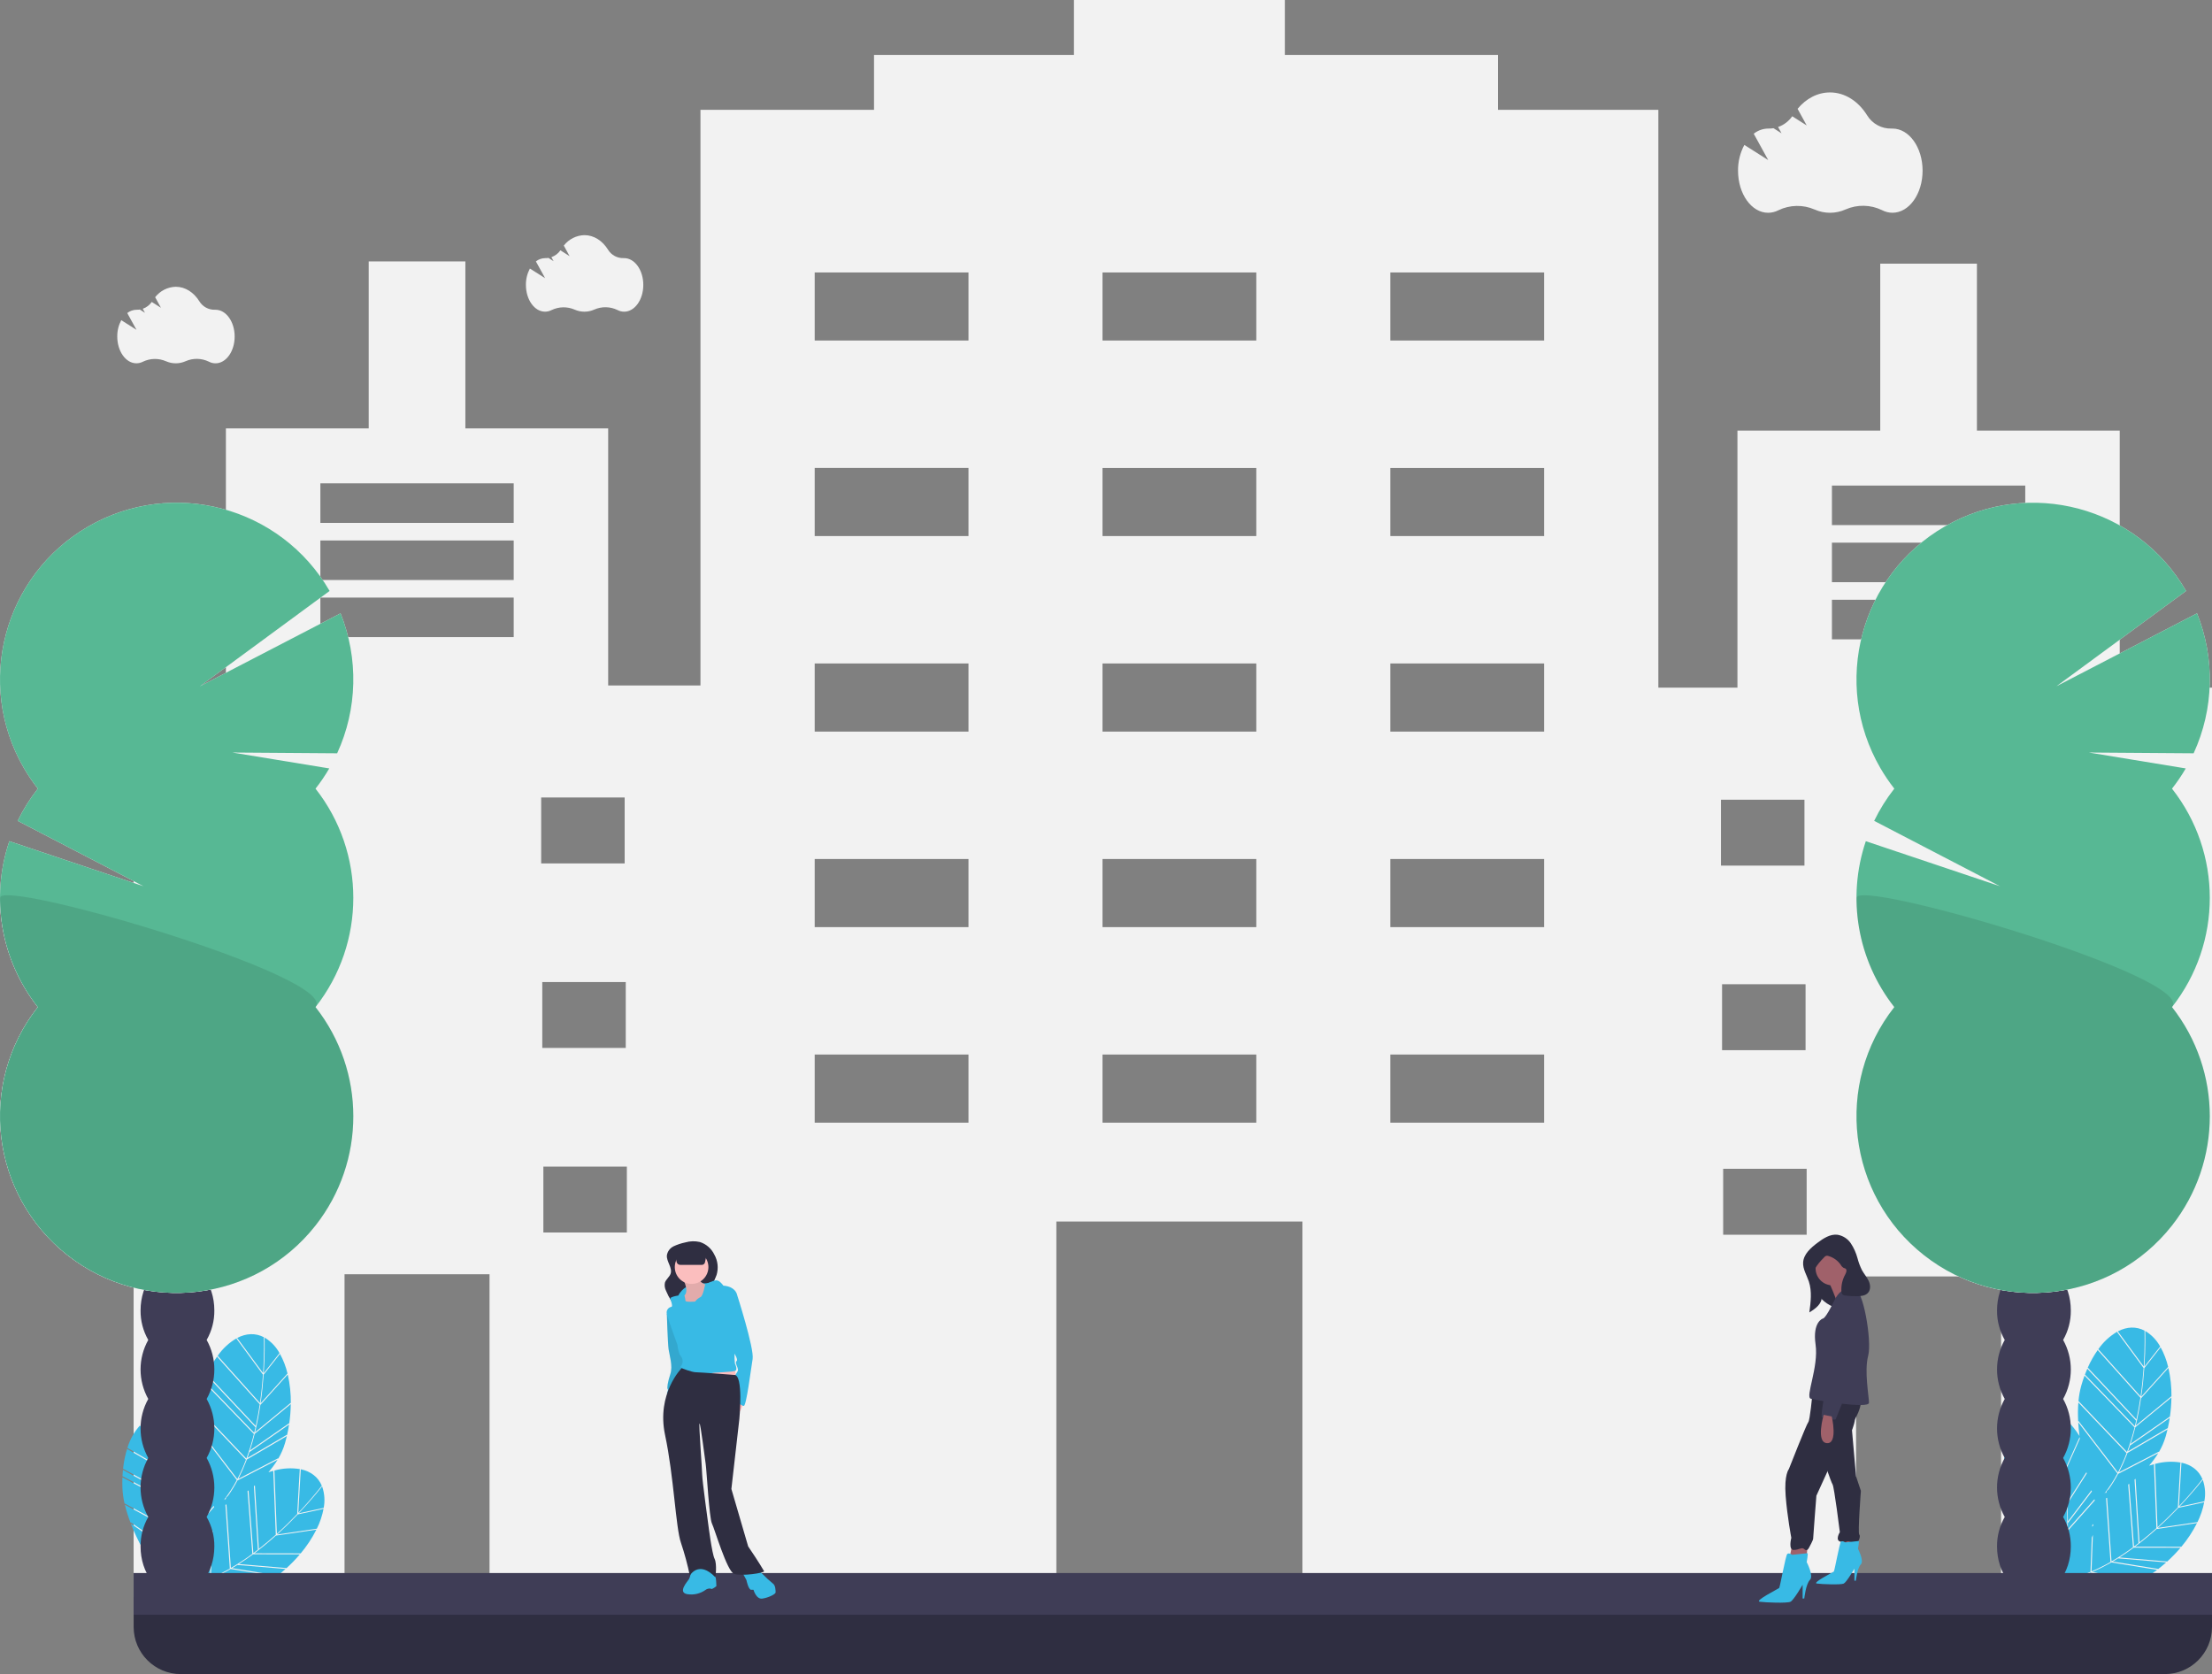 <?xml version="1.0" encoding="UTF-8"?><svg id="Layer_1" xmlns="http://www.w3.org/2000/svg" viewBox="0 0 1006.82 762"><rect x="0" y="0" width="1006.82" height="762" fill="#808080" stroke="none"/><defs><style>.cls-1{fill:#f2f2f2;}.cls-2{fill:#fbbebe;}.cls-3{fill:#a0616a;}.cls-4{fill:#3f3d56;}.cls-5{fill:#38bae5;}.cls-6{fill:#57b894;}.cls-7{fill:#2f2e41;}.cls-8{isolation:isolate;opacity:.1;}</style></defs><path class="cls-1" d="M964.82,313v-117h-65V120h-44v76h-65v117h-36V50h-73V25h-97V0h-96V25h-91v25h-79V312h-42v-117h-65V119h-44v76H102.82v117H60.82v415h96v-147h66v147H480.82v-171h112v171h156v1h96v-147h66v147h96V313h-42ZM95.32,363h38v30h-38v-30Zm.5,84h38v30h-38v-30Zm38.5,114h-38v-30h38v30Zm99.5-271h-88v-18h88v18Zm0-26h-88v-18h88v18Zm0-26h-88v-18h88v18Zm12.5,125h38v30h-38v-30Zm.5,84h38v30h-38v-30Zm38.5,114h-38v-30h38v30Zm155.5-50h-70v-31h70v31Zm0-89h-70v-31h70v31Zm0-89h-70v-31h70v31Zm0-89h-70v-31h70v31Zm0-89h-70v-31h70v31Zm131,356h-70v-31h70v31Zm0-89h-70v-31h70v31Zm0-89h-70v-31h70v31Zm0-89h-70v-31h70v31Zm0-89h-70v-31h70v31Zm131,356h-70v-31h70v31Zm0-89h-70v-31h70v31Zm0-89h-70v-31h70v31Zm0-89h-70v-31h70v31Zm0-89h-70v-31h70v31Zm80.5,209h38v30h-38v-30Zm.5,84h38v30h-38v-30Zm38.5,114h-38v-30h38v30Zm99.5-271h-88v-18h88v18Zm0-26h-88v-18h88v18Zm0-26h-88v-18h88v18Zm12.5,125h38v30h-38v-30Zm.5,84h38v30h-38v-30Zm38.5,114h-38v-30h38v30Z"/><path class="cls-5" d="M120.01,625.71c-.28,3.96-.72,8.38-1.39,13.03l12.23-13.56,.07,.23c-.75-3.26-1.95-6.4-3.58-9.33l.08,.21-7.4,9.42Z"/><path class="cls-5" d="M120.06,625.02l7.17-9.12c-1.53-2.78-3.73-5.13-6.41-6.83-.13-.08-.26-.15-.4-.22,.04,1.08,.23,7.4-.36,16.18Z"/><path class="cls-5" d="M113.59,660.78c-.32,.96-.64,1.9-.98,2.83l18-10.56,.03,.26c.38-1.64,.69-3.28,.94-4.92l-17.98,12.51-.02-.12Z"/><path class="cls-5" d="M116.1,651.92l16.22-13.37,.05,.25c.06-4.42-.41-8.83-1.39-13.15l-12.46,13.82c-.65,4.35-1.46,8.51-2.41,12.45Z"/><path class="cls-5" d="M118.23,639.21l-19.4-21.65,.1-.24c-1.82,2.57-3.38,5.31-4.66,8.2l22.14,23.57c.76-3.44,1.35-6.77,1.81-9.88Z"/><path class="cls-5" d="M94.07,625.99h0c.04-.08,.07-.17,.1-.25l-.1,.25Z"/><path class="cls-5" d="M92.99,628.65l-.1,.25c.03-.09,.07-.16,.1-.25h0Z"/><path class="cls-5" d="M116.29,649.66l-22.22-23.66c-.38,.86-.74,1.75-1.08,2.66l22.71,23.51c.21-.84,.4-1.67,.59-2.5Z"/><path class="cls-5" d="M131.63,648.08c.44-2.98,.68-5.98,.72-8.99l-16.43,13.55c-.65,2.63-1.37,5.16-2.15,7.58l17.83-12.41,.03,.26Z"/><path class="cls-5" d="M90.04,649.76l17.99,23.47c1.48-2.86,2.78-5.8,3.91-8.81l-21.95-23.05c-.22,2.88-.24,5.78-.07,8.66l.12-.26Z"/><path class="cls-5" d="M120.09,608.81l.16-.07c-3.94-2.1-8.2-1.88-12.29,.26l11.78,16c.63-9.5,.35-16.09,.35-16.19Z"/><path class="cls-5" d="M112.03,665.18c-1.03,2.71-2.21,5.36-3.53,7.95l18.09-9.36,.02,.26c1.36-2.3,2.43-4.77,3.17-7.34,.29-1.01,.55-2.03,.79-3.04l-18.22,10.68c-.11,.29-.21,.57-.32,.86Z"/><path class="cls-5" d="M119.7,625.71l-12.05-16.37,.11-.23c-3.45,2-6.41,4.73-8.68,8.01l19.24,21.47c.67-4.6,1.1-8.97,1.37-12.88Z"/><path class="cls-5" d="M112.14,663.89c1.34-3.66,2.49-7.39,3.43-11.17l-22.77-23.57c-.54,1.47-1.04,3-1.49,4.59-.63,2.28-1.05,4.61-1.26,6.97l22.07,23.19h.02Z"/><path class="cls-5" d="M135.52,689.32c-2.74,2.87-5.9,6-9.38,9.15l18.06-2.65-.09,.22c1.51-2.99,2.58-6.18,3.2-9.47l-.08,.22-11.71,2.53Z"/><path class="cls-5" d="M146.76,677c-.05-.14-.11-.28-.16-.43-.66,.85-4.55,5.85-10.6,12.23l11.34-2.45c.6-3.12,.4-6.33-.58-9.35Z"/><path class="cls-5" d="M108.21,712.23c-.85,.54-1.71,1.06-2.55,1.55l20.6,3.35-.15,.22c1.34-1.02,2.62-2.09,3.86-3.19l-21.83-1.83,.06-.1Z"/><path class="cls-5" d="M115.79,707.01l21.02,.04-.12,.22c2.86-3.37,5.32-7.07,7.31-11.01l-18.41,2.7c-3.28,2.94-6.55,5.62-9.8,8.05Z"/><path class="cls-5" d="M108.7,711.92l21.64,1.82-.14,.22c2.24-2.01,4.34-4.17,6.29-6.46l-21.3-.04c-2.18,1.61-4.34,3.1-6.49,4.47Z"/><path class="cls-5" d="M82.19,722.63c.15-.16,.32-.32,.48-.49,4.41-.7,8.73-1.94,12.84-3.67l.59-15.6c.17-.4,.34-.8,.51-1.2l-.63,16.6c2.96-1.26,5.84-2.69,8.63-4.29l-2.01-29c.15-.08,.31-.16,.47-.25l2.01,28.96h.02c3.37-1.96,6.63-4.1,9.76-6.42l-2.19-28.54c.15-.11,.31-.22,.46-.34l2.19,28.53c.69-.51,1.38-1.03,2.05-1.55l-1.81-28.89c.15-.13,.31-.25,.46-.38l1.81,28.91c2.78-2.17,5.36-4.35,7.7-6.45l-1.14-29.05,.24-.12c-.81,.21-1.63,.46-2.45,.73,1.55-1.78,2.95-3.68,4.18-5.7l-18.27,9.45c-1.26,2.4-2.69,4.72-4.26,6.93-.33,.31-.65,.62-.97,.94l.02,.35c-.15,.2-.3,.39-.45,.59l-.03-.47c-.23,.24-.46,.49-.68,.73,2.31-2.89,4.34-5.99,6.06-9.27l-17.86-23.3c.12,2.08,.33,4.18,.59,6.26-1.66-2.7-3.67-5.16-5.99-7.31l.14,.18-4.13,11.24c.96,3.85,1.91,8.19,2.7,12.82l7.33-16.44c.03,.26,.07,.51,.1,.77l-7.32,16.4c.72,4.34,1.24,8.54,1.55,12.59l8.78-13.79c.05,.2,.1,.4,.15,.59l-8.88,13.94c.19,2.7,.29,5.33,.3,7.87l10.73-14.16c.06,.19,.11,.37,.17,.55l-10.85,14.31-.05-.11c0,1.01-.02,2.01-.05,2.99l12.11-13.63c.06,.19,.12,.36,.18,.52l-12.32,13.87c-.01,.3-.02,.61-.04,.91-.14,2.9-.45,5.78-.9,8.65l1.17-1.18c-.22,.46-.44,.91-.65,1.36l-.66,.67c-.08,.44-.16,.87-.25,1.3-.25,.54-.48,1.06-.71,1.58,.22-.98,.42-1.97,.6-2.97l-24.18-16.64c6.31,16.14,18.19,31.5,18.95,32.47,.62-1.15,1.18-2.34,1.69-3.55,.15-.01,.3-.03,.45-.04-.06,.15-.13,.3-.19,.44-.08,0-.15,.02-.23,.03,.06,.02,.13,.04,.19,.05-.36,.85-.74,1.68-1.14,2.48,.53-.47,1.33-1.22,2.29-2.18,5.69,1.45,21.01,4.56,34.12-.03l-20.1-4.37c-4.3,1.82-8.81,3.1-13.43,3.8Zm14.12-25.43l.48-.49-.03,.73-.48,.49,.03-.73Z"/><path class="cls-5" d="M146.36,676.35l.17,.05c-1.69-4.13-5.12-6.68-9.63-7.64l-1.13,19.84c6.55-6.91,10.54-12.17,10.59-12.24Z"/><path class="cls-5" d="M104.2,714.62c-2.52,1.43-5.12,2.72-7.79,3.87l19.91,4.33-.15,.21c2.52-.9,4.91-2.12,7.13-3.63,.87-.6,1.72-1.21,2.55-1.84l-20.85-3.39c-.26,.15-.53,.31-.79,.46Z"/><path class="cls-5" d="M126.01,698.16c3.45-3.12,6.57-6.21,9.27-9.04l1.16-20.29,.24-.11c-3.93-.66-7.96-.45-11.79,.63l1.13,28.81Z"/><path class="cls-5" d="M84.38,649.19c-2.31-2.18-5.14-3.73-8.21-4.52-.15-.03-.3-.06-.45-.09,.37,1.01,2.5,6.97,4.66,15.5l4-10.89Z"/><path class="cls-5" d="M83.03,674.14l-25.14-14.59,.02-.26c-.94,3.01-1.58,6.1-1.89,9.23l28.34,15.58c-.34-3.51-.81-6.86-1.33-9.95Z"/><path class="cls-5" d="M55.96,669.05h0c0-.09,.01-.18,.02-.27l-.02,.27Z"/><path class="cls-5" d="M55.76,671.91l-.02,.27c0-.09,.01-.18,.02-.27h0Z"/><path class="cls-5" d="M84.41,684.68l-28.45-15.63c-.09,.93-.16,1.89-.21,2.86l28.87,15.34c-.06-.86-.13-1.72-.21-2.56Z"/><path class="cls-5" d="M84.84,700.07l-28-15.14c.68,2.81,1.56,5.57,2.61,8.26l.04-.29,24.36,16.76c.52-3.17,.85-6.38,.99-9.59Z"/><path class="cls-5" d="M75.41,644.66l.13-.12c-4.4-.78-8.38,.75-11.61,4.04l16.15,11.58c-2.33-9.23-4.64-15.41-4.67-15.5Z"/><path class="cls-5" d="M80.25,660.85l-16.52-11.84,.04-.26c-2.66,2.96-4.64,6.48-5.78,10.3l24.94,14.47c-.79-4.58-1.73-8.87-2.68-12.67Z"/><path class="cls-5" d="M84.86,699.5c.14-3.9,.08-7.8-.2-11.68l-28.94-15.37c-.06,1.57-.06,3.18,0,4.83,.11,2.36,.43,4.71,.96,7.02l28.16,15.23h.01Z"/><path class="cls-5" d="M976.01,622.71c-.28,3.96-.72,8.38-1.39,13.03l12.23-13.56,.07,.23c-.75-3.26-1.95-6.4-3.58-9.33l.08,.21-7.4,9.42Z"/><path class="cls-5" d="M976.06,622.02l7.17-9.12c-1.53-2.78-3.73-5.13-6.41-6.83-.13-.08-.26-.15-.4-.22,.04,1.08,.23,7.4-.36,16.18Z"/><path class="cls-5" d="M969.59,657.78c-.32,.96-.64,1.9-.98,2.83l18-10.56,.03,.26c.38-1.64,.69-3.28,.94-4.92l-17.98,12.51-.02-.12Z"/><path class="cls-5" d="M972.1,648.92l16.22-13.37,.05,.25c.06-4.42-.41-8.83-1.39-13.15l-12.46,13.82c-.65,4.35-1.46,8.51-2.41,12.45Z"/><path class="cls-5" d="M974.23,636.21l-19.4-21.65,.1-.24c-1.82,2.57-3.38,5.31-4.66,8.2l22.14,23.57c.76-3.44,1.35-6.77,1.81-9.88Z"/><path class="cls-5" d="M950.07,622.99h0c.04-.08,.07-.17,.1-.25l-.1,.25Z"/><path class="cls-5" d="M972.29,646.66l-22.22-23.66c-.38,.86-.74,1.75-1.08,2.66l22.71,23.51c.21-.84,.4-1.67,.59-2.5Z"/><path class="cls-5" d="M948.99,625.65l-.1,.25c.03-.09,.07-.16,.1-.25h0Z"/><path class="cls-5" d="M987.63,645.08c.44-2.98,.68-5.98,.72-8.99l-16.43,13.55c-.65,2.63-1.37,5.16-2.15,7.58l17.83-12.41,.03,.26Z"/><path class="cls-5" d="M946.04,646.76l17.99,23.47c1.48-2.86,2.78-5.8,3.91-8.81l-21.95-23.05c-.22,2.88-.24,5.78-.07,8.66l.12-.26Z"/><path class="cls-5" d="M976.09,605.81l.16-.07c-3.94-2.1-8.2-1.88-12.29,.26l11.78,16c.63-9.5,.35-16.09,.35-16.19Z"/><path class="cls-5" d="M968.03,662.18c-1.03,2.71-2.21,5.36-3.53,7.95l18.09-9.36,.02,.26c1.36-2.3,2.43-4.77,3.17-7.34,.29-1.01,.55-2.03,.79-3.04l-18.22,10.68c-.11,.29-.21,.57-.32,.86Z"/><path class="cls-5" d="M975.7,622.71l-12.05-16.37,.11-.23c-3.45,2-6.41,4.73-8.68,8.01l19.24,21.47c.67-4.6,1.1-8.97,1.37-12.88Z"/><path class="cls-5" d="M968.14,660.89c1.34-3.66,2.49-7.39,3.43-11.17l-22.77-23.57c-.54,1.47-1.04,3-1.49,4.59-.63,2.28-1.05,4.61-1.26,6.97l22.07,23.19h.02Z"/><path class="cls-5" d="M991.52,686.32c-2.74,2.87-5.9,6-9.38,9.15l18.06-2.65-.09,.22c1.51-2.99,2.58-6.18,3.2-9.47l-.08,.22-11.71,2.53Z"/><path class="cls-5" d="M1002.76,674c-.05-.14-.11-.28-.16-.43-.66,.85-4.55,5.85-10.6,12.23l11.34-2.45c.6-3.12,.4-6.33-.58-9.35Z"/><path class="cls-5" d="M964.21,709.23c-.85,.54-1.71,1.06-2.55,1.55l20.6,3.35-.15,.22c1.34-1.02,2.62-2.09,3.86-3.19l-21.83-1.83,.06-.1Z"/><path class="cls-5" d="M971.79,704.01l21.02,.04-.12,.22c2.86-3.37,5.32-7.07,7.31-11.01l-18.41,2.7c-3.28,2.94-6.55,5.62-9.8,8.05Z"/><path class="cls-5" d="M964.7,708.92l21.64,1.82-.14,.22c2.24-2.01,4.34-4.17,6.29-6.46l-21.3-.04c-2.18,1.61-4.34,3.1-6.49,4.47Z"/><path class="cls-5" d="M938.19,719.63c.15-.16,.32-.32,.48-.49,4.41-.7,8.73-1.94,12.84-3.67l.59-15.6c.17-.4,.34-.8,.51-1.2l-.63,16.6c2.96-1.26,5.84-2.69,8.63-4.29l-2.01-29c.16-.08,.31-.16,.47-.25l2.01,28.96h.02c3.37-1.96,6.63-4.1,9.76-6.42l-2.19-28.54c.16-.11,.31-.22,.46-.34l2.19,28.53c.69-.51,1.38-1.03,2.05-1.55l-1.81-28.89c.15-.13,.31-.25,.46-.38l1.81,28.91c2.78-2.17,5.36-4.35,7.7-6.45l-1.14-29.05,.24-.12c-.81,.21-1.63,.46-2.45,.73,1.55-1.78,2.95-3.68,4.18-5.7l-18.27,9.45c-1.26,2.4-2.69,4.72-4.26,6.93-.33,.31-.65,.62-.97,.94l.02,.35c-.15,.2-.3,.39-.45,.59l-.03-.47c-.23,.24-.46,.49-.68,.73,2.31-2.89,4.34-5.99,6.06-9.27l-17.86-23.3c.12,2.08,.33,4.18,.59,6.26-1.66-2.7-3.67-5.16-5.99-7.31l.14,.18-4.13,11.24c.96,3.85,1.91,8.19,2.7,12.82l7.33-16.44c.03,.26,.07,.51,.1,.77l-7.32,16.4c.72,4.34,1.24,8.54,1.55,12.59l8.78-13.79c.05,.2,.1,.4,.15,.59l-8.88,13.94c.19,2.7,.29,5.33,.3,7.87l10.73-14.16c.06,.19,.11,.37,.17,.55l-10.85,14.31-.05-.11c0,1.01-.02,2.01-.05,2.99l12.11-13.63c.06,.19,.12,.36,.18,.52l-12.32,13.87c-.01,.3-.02,.61-.04,.91-.14,2.9-.45,5.78-.9,8.65l1.17-1.18c-.22,.46-.44,.91-.65,1.36l-.66,.67c-.08,.44-.16,.87-.25,1.3-.25,.54-.48,1.06-.71,1.58,.22-.98,.42-1.97,.6-2.97l-24.18-16.64c6.31,16.14,18.19,31.5,18.95,32.47,.62-1.15,1.18-2.34,1.69-3.55,.15-.01,.3-.03,.45-.04-.06,.15-.13,.3-.19,.44-.08,0-.15,.02-.23,.03,.06,.02,.13,.04,.19,.05-.36,.85-.74,1.68-1.14,2.48,.53-.47,1.33-1.22,2.29-2.18,5.69,1.45,21.01,4.56,34.12-.03l-20.1-4.37c-4.3,1.82-8.81,3.1-13.43,3.8Zm14.12-25.43l.48-.49-.03,.73-.48,.49,.03-.73Z"/><path class="cls-5" d="M1002.36,673.35l.17,.05c-1.69-4.13-5.12-6.68-9.63-7.64l-1.13,19.84c6.55-6.91,10.54-12.17,10.59-12.24Z"/><path class="cls-5" d="M960.2,711.62c-2.52,1.43-5.12,2.72-7.79,3.87l19.91,4.33-.15,.21c2.52-.9,4.91-2.12,7.13-3.63,.87-.6,1.72-1.21,2.55-1.84l-20.85-3.39c-.26,.15-.53,.31-.79,.46Z"/><path class="cls-5" d="M982.01,695.16c3.44-3.12,6.57-6.21,9.27-9.04l1.16-20.29,.24-.11c-3.93-.66-7.96-.45-11.79,.63l1.13,28.81Z"/><path class="cls-5" d="M940.38,646.19c-2.31-2.18-5.14-3.73-8.21-4.52-.15-.03-.3-.06-.45-.09,.37,1.01,2.5,6.97,4.66,15.5l4-10.89Z"/><path class="cls-5" d="M939.03,671.14l-25.14-14.59,.02-.26c-.94,3.01-1.58,6.1-1.89,9.23l28.34,15.58c-.34-3.51-.81-6.86-1.33-9.95Z"/><path class="cls-5" d="M911.76,668.91l-.02,.27c0-.09,.01-.18,.02-.27h0Z"/><path class="cls-5" d="M911.96,666.05h0c0-.09,.01-.18,.02-.27l-.02,.27Z"/><path class="cls-5" d="M940.41,681.68l-28.45-15.63c-.09,.93-.16,1.89-.21,2.86l28.87,15.34c-.06-.86-.13-1.72-.21-2.56Z"/><path class="cls-5" d="M940.84,697.07l-28-15.14c.68,2.81,1.56,5.57,2.61,8.26l.04-.29,24.36,16.76c.52-3.17,.85-6.38,.99-9.59Z"/><path class="cls-5" d="M931.41,641.66l.13-.12c-4.4-.78-8.38,.75-11.61,4.04l16.15,11.58c-2.33-9.23-4.64-15.41-4.67-15.5Z"/><path class="cls-5" d="M936.25,657.85l-16.52-11.84,.04-.26c-2.66,2.96-4.64,6.48-5.78,10.3l24.94,14.47c-.79-4.58-1.73-8.87-2.68-12.67Z"/><path class="cls-5" d="M940.86,696.5c.14-3.9,.08-7.8-.19-11.68l-28.94-15.37c-.06,1.57-.06,3.18,0,4.83,.11,2.36,.43,4.71,.96,7.02l28.16,15.23h.01Z"/><path class="cls-7" d="M60.82,727H1006.82v13.54c0,11.85-9.61,21.46-21.46,21.46H82.29c-11.85,0-21.46-9.61-21.46-21.46h0v-13.54h0Z"/><rect class="cls-4" x="60.82" y="716" width="946" height="19"/><path class="cls-1" d="M793.97,65.97l10.86,6.89-6.6-11.99c1.87-1.49,4.18-2.32,6.57-2.35,.06,0,.12,0,.17,0,.75,.01,1.51-.04,2.25-.17l3.68,2.33-1.58-2.87c2.61-.91,4.86-2.62,6.44-4.89l6.59,4.18-4.16-7.57c3.85-4.63,9.05-7.46,14.76-7.46,6.85,0,12.96,4.08,16.9,10.43,2.37,3.87,6.64,6.17,11.17,6.02,.12,0,.25,0,.37,0,7.57,0,13.7,8.58,13.7,19.16s-6.13,19.16-13.7,19.16c-1.66,0-3.3-.42-4.77-1.19-5.21-2.53-11.27-2.65-16.58-.32-4.48,2.01-9.61,2.03-14.1,.03-5.26-2.28-11.26-2.17-16.43,.32-1.46,.76-3.08,1.16-4.72,1.17-7.57,0-13.7-8.58-13.7-19.16-.04-4.08,.94-8.11,2.86-11.71Z"/><path class="cls-1" d="M241.21,122.24l6.91,4.38-4.2-7.63c1.19-.95,2.66-1.47,4.18-1.49,.04,0,.07,0,.11,0,.48,0,.96-.03,1.43-.11l2.34,1.49-1-1.83c1.66-.58,3.09-1.67,4.1-3.11l4.19,2.66-2.65-4.82c2.26-2.91,5.71-4.66,9.39-4.75,4.36,0,8.24,2.59,10.75,6.63,1.51,2.46,4.22,3.92,7.11,3.83,.08,0,.16,0,.23,0,4.81,0,8.71,5.46,8.71,12.19s-3.9,12.19-8.71,12.19c-1.06,0-2.1-.26-3.04-.76-3.32-1.61-7.17-1.69-10.55-.21-2.85,1.28-6.11,1.29-8.97,.02-3.35-1.45-7.16-1.38-10.45,.2-.93,.48-1.96,.74-3,.74-4.81,0-8.71-5.46-8.71-12.19-.03-2.6,.6-5.16,1.82-7.45Z"/><path class="cls-1" d="M55.21,145.74l6.91,4.38-4.2-7.63c1.19-.95,2.66-1.47,4.18-1.49,.04,0,.07,0,.11,0,.48,0,.96-.03,1.43-.11l2.34,1.49-1-1.83c1.66-.58,3.09-1.67,4.1-3.11l4.19,2.66-2.65-4.82c2.26-2.91,5.71-4.66,9.39-4.75,4.36,0,8.24,2.59,10.75,6.63,1.51,2.46,4.22,3.92,7.11,3.83,.08,0,.16,0,.23,0,4.81,0,8.71,5.46,8.71,12.19s-3.9,12.19-8.71,12.19c-1.06,0-2.1-.26-3.04-.76-3.32-1.61-7.17-1.69-10.55-.21-2.85,1.28-6.11,1.29-8.97,.02-3.35-1.45-7.16-1.38-10.45,.2-.93,.48-1.96,.74-3,.74-4.81,0-8.71-5.46-8.71-12.19-.03-2.6,.6-5.16,1.82-7.45Z"/><path class="cls-5" d="M304.73,596.86l-1.21,1.21s.4,13.28,.8,16.09,2.01,7.65,.8,11.27-1.61,6.44-1.21,6.84-.4,2.01-.4,2.01l3.22-2.01,5.23-12.07-2.41-12.88-4.83-10.46Z"/><path class="cls-8" d="M304.73,596.86l-1.21,1.21s.4,13.28,.8,16.09,2.01,7.65,.8,11.27-1.61,6.44-1.21,6.84-.4,2.01-.4,2.01l3.22-2.01,5.23-12.07-2.41-12.88-4.83-10.46Z"/><path class="cls-5" d="M326.06,722s0-4.43-.8-5.23-2.01-3.62-3.62-3.62-7.24,1.61-7.24,2.01c.05,1.26-.23,2.5-.8,3.62-.8,1.21-5.23,6.04-.8,6.84,2.97,.49,6.02-.24,8.45-2.01,.4-.4,2.01-.8,2.41-.4s2.41-1.21,2.41-1.21Z"/><path class="cls-5" d="M337.33,714.76l2.41,4.43s.8,4.02,2.01,4.43h1.21s1.21,4.43,4.02,4.02,6.04-2.01,6.04-2.82,0-3.22-1.21-4.02c-1.69-1.38-3.3-2.86-4.83-4.43l-2.01-2.01-7.65,.4Z"/><path class="cls-7" d="M306.45,567.37c-1.57,.8-2.66,2.32-2.91,4.06-.22,2.87,2.62,5.58,1.7,8.31-.52,1.55-2.13,2.56-2.6,4.12-.24,1.25-.06,2.55,.52,3.68,.64,1.56,1.41,3.05,2.31,4.47,1.7,2.66,3.9,5.19,4.36,8.31,.25,1.11-.04,2.27-.79,3.13,.82-.62,1.75-1.06,2.75-1.31,4.11-1.37,7.93-3.5,11.27-6.28,1.21-.85,2.12-2.06,2.61-3.46,.61-2.47-1.26-4.95-1.08-7.49,.12-1.63,1.05-3.06,1.58-4.6,.93-3.1,.56-6.44-1.03-9.26-1.32-2.73-3.69-4.8-6.58-5.72-2.2-.51-4.48-.44-6.65,.19-1.89,.39-3.72,1.01-5.47,1.83Z"/><path class="cls-5" d="M308.71,589.68c1.8-3.35,5.29-5.46,9.1-5.49,6.44,0,5.23-.4,5.23-.4l-2.01,8.05-4.02,4.02-8.3-6.18Z"/><path class="cls-2" d="M310.37,581.17s3.62,6.04,1.21,8.45-1.21,4.83-.8,5.23,11.67,1.21,11.67,1.21l.4-5.63,1.21-4.83s-6.44-1.21-5.63-4.02-8.05-.4-8.05-.4Z"/><path class="cls-8" d="M310.37,581.17s3.62,6.04,1.21,8.45-1.21,4.83-.8,5.23,11.67,1.21,11.67,1.21l.4-5.63,1.21-4.83s-6.44-1.21-5.63-4.02-8.05-.4-8.05-.4Z"/><path class="cls-2" d="M338.53,638.31c-.43,1.38-.97,2.73-1.61,4.02-.4,.4-1.61-2.82-1.61-2.82l1.21-2.82,2.01,1.61Z"/><polygon class="cls-2" points="333.91 620 335.51 629.26 311.37 629.26 312.58 620 333.91 620"/><circle class="cls-2" cx="314.79" cy="576.75" r="7.65"/><path class="cls-5" d="M316.4,592.44s-4.43,.4-4.43-.4-.4-3.22-1.21-2.82-6.04,.8-5.63,2.01,1.21,3.62,.4,3.62c-1.42,.29-2.33,1.67-2.04,3.09,0,.04,.02,.09,.03,.13,.4,2.01,4.83,14.08,4.83,14.08,0,0,.4,4.02,1.61,5.23,1.01,1.3,1.01,3.12,0,4.43-.8,.8,2.01,1.61,3.22,3.22s10.46,.4,10.86,0,10.06-.4,10.86-1.21-.4-3.22-.4-3.22c0,0-.4-3.62,0-4.83s-1.61-20.92-2.82-22.13,3.62-4.83,3.62-4.83c0,0-.8-3.22-6.04-3.62,0,0-1.61-2.41-3.22-2.41s-5.1,1.87-5.1,1.87c0,0-.93,5.37-2.14,5.77-.95,.47-1.78,1.16-2.41,2.01Z"/><path class="cls-5" d="M332.5,587.61l2.82,1.21s8.05,24.95,7.24,29.78-2.82,21.33-4.02,21.33-3.62-2.41-3.62-2.41v-4.02c0-.8-1.21-3.22-.4-3.22s2.01-.8,1.21-1.61-1.61-2.01-.8-3.22,1.21-1.61,.8-2.82-1.21-2.41-.4-3.22-2.01-4.83-2.01-4.83l-4.43-17.7,.8-7.24,2.82-2.01Z"/><path class="cls-7" d="M334.11,625.83s-15.29-1.21-17.3-1.21-6.53-1.89-6.53-1.89c0,0-11.58,11.55-7.56,30.46s4.83,42.25,7.24,49.09c1.64,4.88,2.98,9.85,4.02,14.89,0,0,4.02-7.24,11.67,.8,0,0,.8-6.04-.4-8.45s-2.82-15.29-2.82-15.29c0,0-2.82-20.52-2.82-22.94s-1.61-22.94-1.21-23.34,2.41,15.69,2.82,18.51,1.61,24.54,2.82,26.96,6.84,21.73,10.06,22.94,14.08-.4,13.68-1.21-3.22-5.23-4.02-6.44l-3.22-4.83-7.64-26.15,3.62-31.79s2.01-20.52-2.41-20.12Z"/><path class="cls-7" d="M319.45,575.74h-9.8c-.86,0-1.59-.63-1.72-1.47l-.97-6.17h15.29l-1.37,6.49c-.14,.67-.73,1.15-1.42,1.15Z"/><path class="cls-7" d="M824.73,573.83h15.47v22.1h0c-8.54,0-15.47-6.93-15.47-15.47h0v-6.63h0Z"/><polygon class="cls-3" points="815.71 703.29 814.6 708.82 822.33 708.82 822.7 703.29 815.71 703.29"/><path class="cls-5" d="M815.7,707.71s-1.47-1.1-2.21-.37-3.31,15.1-3.68,15.47-11.42,5.89-8.84,6.26,12.52,.74,14,0,5.52-7.73,5.52-7.73v6.26h.74s.74-6.63,2.58-8.47-1.47-8.1-1.47-8.1c0,0,.74-4.05,.37-4.05s-7,.74-7,.74Z"/><polygon class="cls-3" points="838.54 699.42 837.43 704.95 845.17 704.95 845.54 699.42 838.54 699.42"/><path class="cls-7" d="M829.7,663.52s3.68,11.05,4.42,12.15,3.31,21.73,3.31,21.73c0,0-2.58,4.05,.74,4.42s1.84-.74,4.05,0c1.22,.46,2.58,.32,3.68-.37,0,0,1.1-2.21,.37-2.95s.74-19.89,.74-19.89l-2.21-6.63-1.84-20.99s2.21-5.52,1.1-7-4.79,1.1-4.79,1.1l-9.58,18.42Z"/><path class="cls-7" d="M824.91,634.79s-1.1,11.79-1.84,12.52-8.84,21.36-8.84,21.36c0,0-2.21,2.58-1.47,12.15s2.58,19.15,2.58,19.15c0,0-1.47,5.52,1.1,5.52s3.68-1.47,4.79-.37,1.84,0,2.21-.74,1.84-3.31,1.84-4.05,1.47-19.52,1.47-19.52c0,0,12.15-26.89,13.26-28.36s7.37-9.58,7-15.1l-22.1-2.58Z"/><circle class="cls-3" cx="834.12" cy="577.33" r="7.73"/><path class="cls-3" d="M832.65,583.96s2.95,6.63,3.31,8.47,7.37-3.68,7.37-3.68c0,0-3.68-6.26-2.58-9.21l-8.1,4.42Z"/><path class="cls-4" d="M844.43,587.65s-5.52-4.05-9.58,4.42-5.16,8.1-5.16,8.1c0,0-4.79,1.47-3.31,11.79s-4.79,23.94-2.21,24.68,26.52,4.79,26.52,1.84-2.21-14.36-.37-21.36-2.58-31.31-5.89-29.46Z"/><path class="cls-4" d="M838.91,589.49s-4.42,6.63-4.05,11.79,.37,8.47,.37,8.47c0,0-7.37,35.36-5.89,35.36s5.89,1.84,6.26,.74,9.58-23.57,9.58-23.57c0,0,2.21-22.47-.37-27.62s-5.89-5.16-5.89-5.16Z"/><path class="cls-3" d="M830.07,644s-3.68,12.52,1.47,12.89,2.21-12.15,2.21-12.15l-3.68-.74Z"/><path class="cls-5" d="M839.87,702.08s-1.29-.97-1.94-.32-2.9,13.22-3.23,13.55-10,5.16-7.74,5.48,10.97,.65,12.26,0,4.84-6.77,4.84-6.77v5.48h.65s.65-5.81,2.26-7.42-1.29-7.1-1.29-7.1c0,0,.65-3.55,.32-3.55s-6.13,.65-6.13,.65Z"/><path class="cls-7" d="M830.3,572.27c.25-.3,.57-.53,.93-.66,.34-.06,.69-.03,1.02,.09,2.31,.67,4.31,2.13,5.67,4.12,.26,.51,.66,.93,1.14,1.24,.32,.09,.62,.21,.92,.35,.86,.57,.35,1.89-.15,2.79-1.27,2.33-1.85,4.97-1.69,7.62-.01,.46,.12,.91,.39,1.29,.42,.39,.96,.6,1.53,.61,1.79,.22,3.59,.32,5.39,.29,1.76-.03,3.72-.28,4.86-1.62,1.23-1.44,1.04-3.66,.24-5.37s-2.1-3.16-3.02-4.81c-.87-1.75-1.57-3.59-2.06-5.48-.64-2.42-1.67-4.71-3.04-6.79-1.41-2.1-3.62-3.52-6.11-3.92-3.35-.37-6.43,1.69-9.12,3.71-3.02,2.27-6.23,5.09-6.48,8.86-.2,3.06,1.64,5.82,2.6,8.73,1.48,4.49,.86,9.37,.22,14.05,2.73-1.63,5.81-3.9,5.63-7.08-.12-2.14-1.74-3.85-2.74-5.74-2.77-5.21,.39-8.7,3.88-12.27Z"/><path class="cls-4" d="M939.06,609.91c2.34-4.09,3.55-8.72,3.5-13.43,0-12.14-7.52-21.97-16.79-21.97s-16.79,9.84-16.79,21.97c-.05,4.71,1.16,9.34,3.5,13.43-4.67,8.34-4.67,18.51,0,26.86-4.67,8.34-4.67,18.51,0,26.86-4.67,8.34-4.67,18.51,0,26.86-2.34,4.09-3.55,8.72-3.5,13.43,0,12.14,7.52,21.97,16.79,21.97s16.79-9.84,16.79-21.97c.05-4.71-1.16-9.34-3.5-13.43,4.67-8.34,4.67-18.51,0-26.86,4.67-8.34,4.67-18.51,0-26.86,4.67-8.34,4.67-18.51,0-26.86Z"/><ellipse class="cls-4" cx="925.78" cy="569.62" rx="16.79" ry="21.97"/><ellipse class="cls-4" cx="925.78" cy="542.76" rx="16.79" ry="21.97"/><path class="cls-1" d="M988.62,358.97c2.29-2.92,4.38-5.99,6.25-9.2l-44.11-7.24,47.7,.35c9.25-20.12,9.8-43.17,1.54-63.71l-64,33.2,59.02-43.39c-22.24-38.44-71.44-51.57-109.87-29.32-38.44,22.24-51.57,71.44-29.32,109.87,1.91,3.29,4.04,6.45,6.39,9.44-3.57,4.54-6.65,9.46-9.17,14.66l57.25,29.75-61.05-20.49c-8.71,25.74-3.83,54.14,12.96,75.51-27.45,34.9-21.41,85.45,13.49,112.91,34.9,27.45,85.45,21.41,112.91-13.49,22.94-29.17,22.94-70.25,0-99.42,22.94-29.17,22.94-70.25,0-99.43h0Z"/><path class="cls-1" d="M845.01,408.68c-.03,18.04,6.04,35.55,17.21,49.71-27.45,34.9-21.41,85.45,13.49,112.91,34.9,27.45,85.45,21.41,112.91-13.49,22.94-29.17,22.94-70.25,0-99.42,10.78-13.68-143.6-58.74-143.6-49.71Z"/><path class="cls-6" d="M988.62,358.97c2.29-2.92,4.38-5.99,6.25-9.2l-44.11-7.24,47.7,.35c9.25-20.12,9.8-43.17,1.54-63.71l-64,33.2,59.02-43.39c-22.24-38.44-71.44-51.57-109.87-29.32-38.44,22.24-51.57,71.44-29.32,109.87,1.91,3.29,4.04,6.45,6.39,9.44-3.57,4.54-6.65,9.46-9.17,14.66l57.25,29.75-61.05-20.49c-8.71,25.74-3.83,54.14,12.96,75.51-27.45,34.9-21.41,85.45,13.49,112.91,34.9,27.45,85.45,21.41,112.91-13.49,22.94-29.17,22.94-70.25,0-99.42,22.94-29.17,22.94-70.25,0-99.43h0Z"/><path class="cls-8" d="M845.01,408.68c-.03,18.04,6.04,35.55,17.21,49.71-27.45,34.9-21.41,85.45,13.49,112.91,34.9,27.45,85.45,21.41,112.91-13.49,22.94-29.17,22.94-70.25,0-99.42,10.78-13.68-143.6-58.74-143.6-49.71Z"/><path class="cls-4" d="M94.06,609.91c2.34-4.09,3.55-8.72,3.5-13.43,0-12.14-7.52-21.97-16.79-21.97s-16.79,9.84-16.79,21.97c-.05,4.71,1.16,9.34,3.5,13.43-4.67,8.34-4.67,18.51,0,26.86-4.67,8.34-4.67,18.51,0,26.86-4.67,8.34-4.67,18.51,0,26.86-2.34,4.09-3.55,8.72-3.5,13.43,0,12.14,7.52,21.97,16.79,21.97s16.79-9.84,16.79-21.97c.05-4.71-1.16-9.34-3.5-13.43,4.67-8.34,4.67-18.51,0-26.86,4.67-8.34,4.67-18.51,0-26.86,4.67-8.34,4.67-18.51,0-26.86Z"/><ellipse class="cls-4" cx="80.78" cy="569.62" rx="16.79" ry="21.97"/><ellipse class="cls-4" cx="80.78" cy="542.76" rx="16.79" ry="21.97"/><path class="cls-1" d="M143.62,358.97c2.29-2.92,4.38-5.99,6.25-9.2l-44.11-7.24,47.7,.35c9.25-20.12,9.8-43.17,1.54-63.71l-64,33.2,59.02-43.39c-22.24-38.44-71.44-51.57-109.87-29.32s-51.57,71.44-29.32,109.87c1.91,3.29,4.04,6.45,6.39,9.44-3.57,4.54-6.65,9.46-9.17,14.66l57.25,29.75-61.05-20.49c-8.71,25.74-3.83,54.14,12.96,75.51-27.45,34.9-21.41,85.45,13.49,112.91,34.9,27.45,85.45,21.41,112.91-13.49,22.94-29.17,22.94-70.25,0-99.42,22.94-29.17,22.94-70.25,0-99.43h0Z"/><path class="cls-1" d="M.01,408.68c-.03,18.04,6.04,35.55,17.21,49.71-27.45,34.9-21.41,85.45,13.49,112.91,34.9,27.45,85.45,21.41,112.91-13.49,22.94-29.17,22.94-70.25,0-99.42C154.39,444.71,.01,399.66,.01,408.68Z"/><path class="cls-6" d="M143.62,358.97c2.29-2.92,4.38-5.99,6.25-9.2l-44.11-7.24,47.7,.35c9.25-20.12,9.8-43.17,1.54-63.71l-64,33.2,59.02-43.39c-22.24-38.44-71.44-51.57-109.87-29.32s-51.57,71.44-29.32,109.87c1.91,3.29,4.04,6.45,6.39,9.44-3.57,4.54-6.65,9.46-9.17,14.66l57.25,29.75-61.05-20.49c-8.71,25.74-3.83,54.14,12.96,75.51-27.45,34.9-21.41,85.45,13.49,112.91,34.9,27.45,85.45,21.41,112.91-13.49,22.94-29.17,22.94-70.25,0-99.42,22.94-29.17,22.94-70.25,0-99.43h0Z"/><path class="cls-8" d="M.01,408.68c-.03,18.04,6.04,35.55,17.21,49.71-27.45,34.9-21.41,85.45,13.49,112.91,34.9,27.45,85.45,21.41,112.91-13.49,22.94-29.17,22.94-70.25,0-99.42C154.39,444.71,.01,399.66,.01,408.68Z"/></svg>